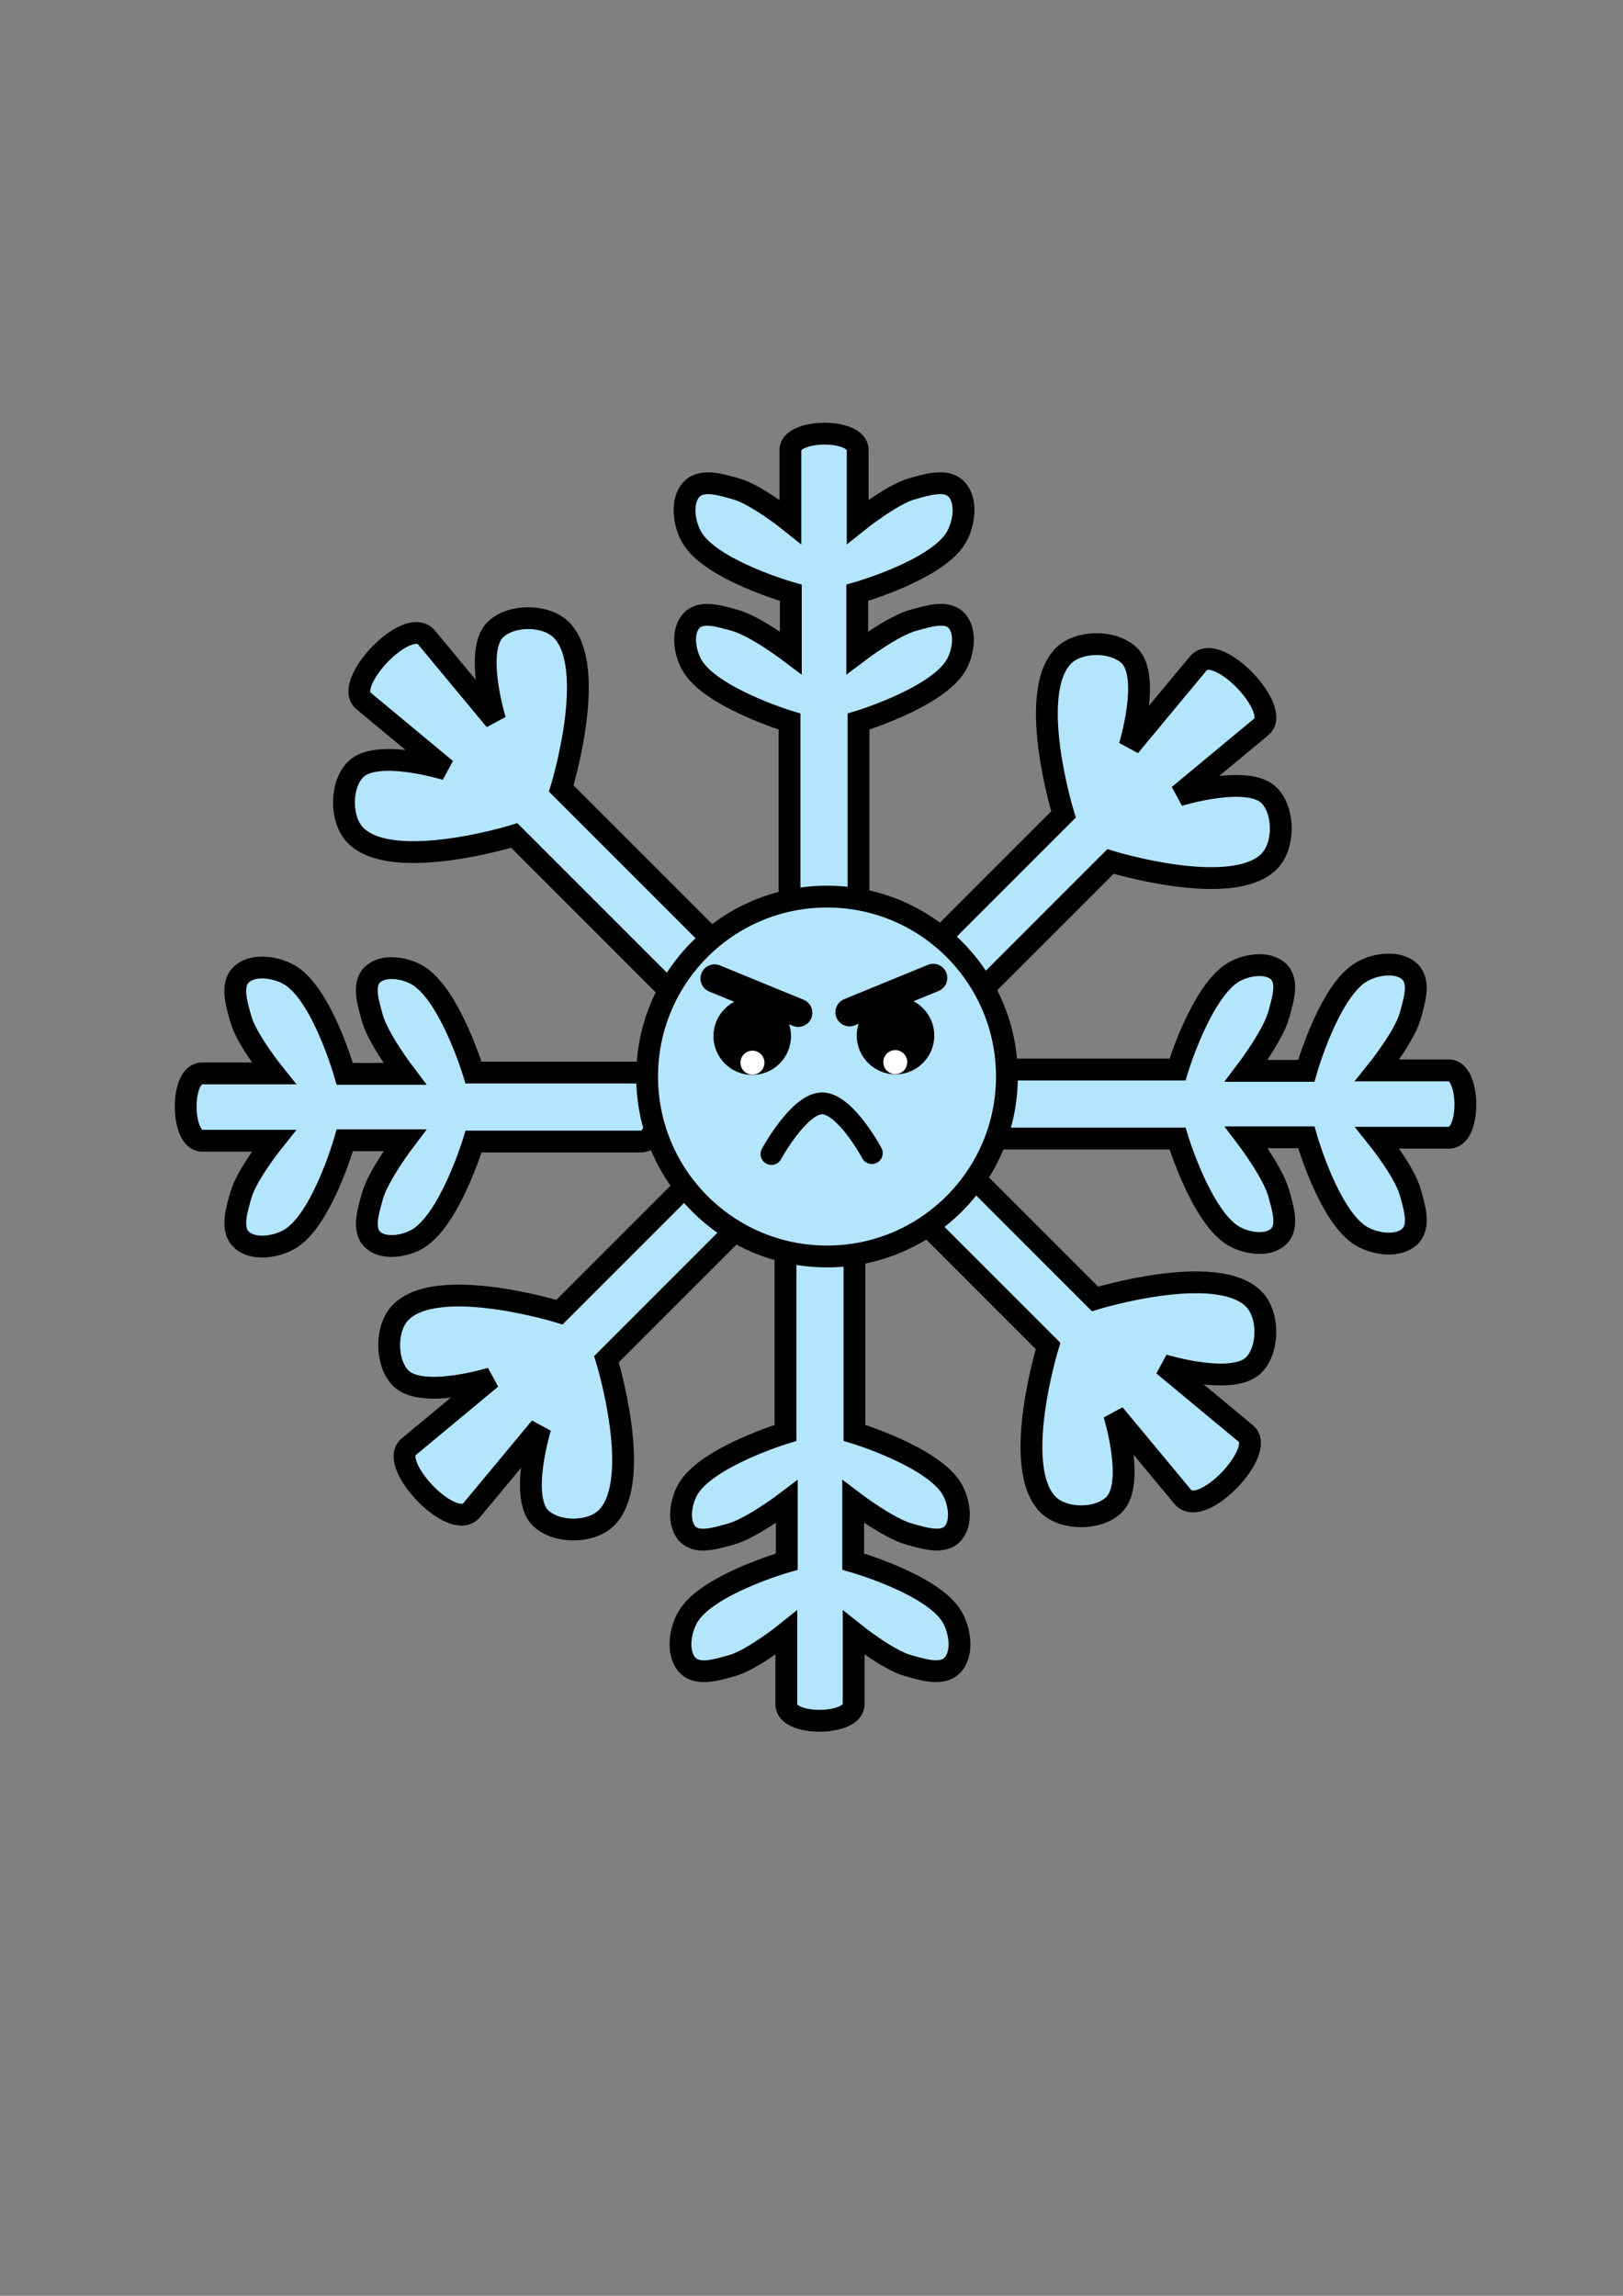 <?xml version="1.0" encoding="UTF-8" standalone="no"?>
<!-- Created with Inkscape (http://www.inkscape.org/) -->

<svg
   xmlns:dc="http://purl.org/dc/elements/1.1/"
   xmlns:cc="http://creativecommons.org/ns#"
   xmlns:rdf="http://www.w3.org/1999/02/22-rdf-syntax-ns#"
   xmlns:svg="http://www.w3.org/2000/svg"
   xmlns="http://www.w3.org/2000/svg"
   xmlns:sodipodi="http://sodipodi.sourceforge.net/DTD/sodipodi-0.dtd"
   xmlns:inkscape="http://www.inkscape.org/namespaces/inkscape"
   width="210mm"
   height="297mm"
   viewBox="0 0 744.094 1052.362"
   id="svg5397"
   version="1.1"
   inkscape:version="0.91 r13725"
   sodipodi:docname="xmas-snowflake.svg"
   inkscape:export-filename="D:\Projets\Xmas-Hell\Creations\Graphics\Sprites\Bosses\XmasSnowflake\xmas-snowflake.png"
   inkscape:export-xdpi="29"
   inkscape:export-ydpi="29">
  <rect x="0" y="0" width="744.094" height="1052.362" fill="#808080" stroke="none"/>
  <defs
     id="defs5399" />
  <sodipodi:namedview
     id="base"
     pagecolor="#ffffff"
     bordercolor="#666666"
     borderopacity="1.0"
     inkscape:pageopacity="0.0"
     inkscape:pageshadow="2"
     inkscape:zoom="0.49497475"
     inkscape:cx="-807.23468"
     inkscape:cy="744.98041"
     inkscape:document-units="px"
     inkscape:current-layer="layer1"
     showgrid="false"
     inkscape:window-width="1920"
     inkscape:window-height="1027"
     inkscape:window-x="1912"
     inkscape:window-y="-8"
     inkscape:window-maximized="1" />
  <g
     inkscape:label="Calque 1"
     inkscape:groupmode="layer"
     id="layer1">
    <path
       sodipodi:nodetypes="sscsscsscsscss"
       inkscape:connector-curvature="0"
       id="path4163"
       d="m 502.727,295.252 c 5.79,0 11.581,1.786 15.152,5.357 9.762,9.762 0,41.416 0,41.416 l 31.471,-37.889 c 8.647,-10.411 38.446,21.105 28.971,28.975 l -37.891,31.471 c 0,0 31.654,-9.762 41.416,0 7.143,7.143 7.143,23.162 0,30.305 -17.143,17.143 -72.73,0 -72.73,0 l -56.331,56.333 c -7.065,7.065 -28.256,-14.834 -21.543,-21.547 l 56.333,-56.333 c 0,0 -17.143,-55.588 0,-72.73 3.571,-3.571 9.362,-5.357 15.152,-5.357 z"
       style="fill:#b3e5fc;fill-opacity:1;fill-rule:evenodd;stroke:#000000;stroke-width:10;stroke-linecap:butt;stroke-linejoin:miter;stroke-miterlimit:4;stroke-dasharray:none;stroke-opacity:1"
       inkscape:export-filename="D:\Projets\Xmas-Hell\Creations\Graphics\Sprites\Bosses\XmasSnowflake\xmas-snowflake-hd.png"
       inkscape:export-xdpi="45"
       inkscape:export-ydpi="45" />
    <path
       style="fill:#b3e5fc;fill-opacity:1;fill-rule:evenodd;stroke:#000000;stroke-width:10;stroke-linecap:butt;stroke-linejoin:miter;stroke-miterlimit:4;stroke-dasharray:none;stroke-opacity:1"
       d="m 360.124,580.036 0,76.771 c 0,0 -36.08,10.921 -44.707,25.811 -3.452,5.957 -4.924,15.78 -0.062,20.656 4.593,4.607 13.232,1.684 19.516,0 9.606,-2.574 25.838,-14.918 25.838,-14.918 l 0,27.482 c 0,0 -36.56,10.373 -45.318,25.291 -3.772,6.424 -5.267,17.08 0,22.348 4.778,4.778 13.762,1.818 20.27,0 9.326,-2.606 24.844,-15.059 24.844,-15.059 l 0,32.916 c 0,10.132 30.863,9.74 30.863,-0.023 l 0,-32.916 c 0,0 15.517,12.453 24.844,15.059 6.507,1.818 15.492,4.778 20.27,0 5.267,-5.267 3.772,-15.924 0,-22.348 -8.759,-14.918 -45.318,-25.291 -45.318,-25.291 l 0,-27.482 c 0,0 16.232,12.344 25.838,14.918 6.284,1.684 14.924,4.607 19.518,0 4.861,-4.876 3.387,-14.699 -0.064,-20.656 -8.627,-14.889 -44.707,-25.811 -44.707,-25.811 l 0,-76.773 c 0,-10.54 -31.621,-10.543 -31.621,0.025 z"
       id="path5999"
       inkscape:connector-curvature="0"
       sodipodi:nodetypes="ccsssccssscsscsssccssscssc"
       inkscape:export-filename="D:\Projets\Xmas-Hell\Creations\Graphics\Sprites\Bosses\XmasSnowflake\xmas-snowflake-hd.png"
       inkscape:export-xdpi="45"
       inkscape:export-ydpi="45" />
    <path
       style="fill:#b3e5fc;fill-opacity:1;fill-rule:evenodd;stroke:#000000;stroke-width:10;stroke-linecap:butt;stroke-linejoin:miter;stroke-miterlimit:4;stroke-dasharray:none;stroke-opacity:1"
       d="m 393.608,407.522 0,-76.771 c 0,0 36.08,-10.921 44.707,-25.811 3.452,-5.957 4.924,-15.78 0.062,-20.656 -4.593,-4.607 -13.232,-1.684 -19.516,0 -9.606,2.574 -25.838,14.918 -25.838,14.918 l 0,-27.482 c 0,0 36.56,-10.373 45.318,-25.291 3.772,-6.424 5.267,-17.08 0,-22.348 -4.778,-4.778 -13.762,-1.818 -20.27,0 -9.326,2.606 -24.844,15.059 -24.844,15.059 l 0,-32.916 c 0,-10.132 -30.863,-9.74 -30.863,0.023 l 0,32.916 c 0,0 -15.517,-12.453 -24.844,-15.059 -6.507,-1.818 -15.492,-4.778 -20.27,0 -5.267,5.267 -3.772,15.924 0,22.348 8.759,14.918 45.318,25.291 45.318,25.291 l 0,27.482 c 0,0 -16.232,-12.344 -25.838,-14.918 -6.284,-1.684 -14.924,-4.607 -19.518,0 -4.861,4.876 -3.387,14.699 0.064,20.656 8.627,14.889 44.707,25.811 44.707,25.811 l 0,76.773 c 0,10.54 31.621,10.543 31.621,-0.025 z"
       id="path5999-7"
       inkscape:connector-curvature="0"
       sodipodi:nodetypes="ccsssccssscsscsssccssscssc"
       inkscape:export-filename="D:\Projets\Xmas-Hell\Creations\Graphics\Sprites\Bosses\XmasSnowflake\xmas-snowflake-hd.png"
       inkscape:export-xdpi="45"
       inkscape:export-ydpi="45" />
    <path
       sodipodi:nodetypes="sscsscsscsscss"
       inkscape:connector-curvature="0"
       id="path4159"
       d="m 262.892,701.105 c -5.79,0 -11.581,-1.786 -15.152,-5.357 -9.762,-9.762 0,-41.416 0,-41.416 l -31.471,37.889 c -8.647,10.411 -38.446,-21.105 -28.971,-28.975 l 37.891,-31.471 c 0,0 -31.654,9.762 -41.416,0 -7.143,-7.143 -7.143,-23.162 0,-30.305 17.143,-17.143 72.73,0 72.73,0 l 56.331,-56.333 c 7.065,-7.065 28.256,14.834 21.543,21.547 l -56.333,56.333 c 0,0 17.143,55.588 0,72.73 -3.571,3.571 -9.362,5.357 -15.152,5.357 z"
       style="fill:#b3e5fc;fill-opacity:1;fill-rule:evenodd;stroke:#000000;stroke-width:10;stroke-linecap:butt;stroke-linejoin:miter;stroke-miterlimit:4;stroke-dasharray:none;stroke-opacity:1"
       inkscape:export-filename="D:\Projets\Xmas-Hell\Creations\Graphics\Sprites\Bosses\XmasSnowflake\xmas-snowflake-hd.png"
       inkscape:export-xdpi="45"
       inkscape:export-ydpi="45" />
    <path
       style="fill:#b3e5fc;fill-opacity:1;fill-rule:evenodd;stroke:#000000;stroke-width:10;stroke-linecap:butt;stroke-linejoin:miter;stroke-miterlimit:4;stroke-dasharray:none;stroke-opacity:1"
       d="m 293.878,491.646 -76.771,0 c 0,0 -10.921,-36.08 -25.811,-44.707 -5.957,-3.452 -15.78,-4.924 -20.656,-0.062 -4.607,4.593 -1.684,13.232 0,19.516 2.574,9.606 14.918,25.838 14.918,25.838 l -27.482,0 c 0,0 -10.373,-36.56 -25.291,-45.318 -6.424,-3.772 -17.08,-5.267 -22.348,0 -4.778,4.778 -1.818,13.762 0,20.27 2.606,9.326 15.059,24.844 15.059,24.844 l -32.916,0 c -10.132,0 -9.74,30.863 0.023,30.863 l 32.916,0 c 0,0 -12.453,15.517 -15.059,24.844 -1.818,6.507 -4.778,15.492 0,20.27 5.267,5.267 15.924,3.772 22.348,0 14.918,-8.759 25.291,-45.318 25.291,-45.318 l 27.482,0 c 0,0 -12.344,16.232 -14.918,25.838 -1.684,6.284 -4.607,14.924 0,19.518 4.876,4.861 14.699,3.387 20.656,-0.064 14.889,-8.627 25.811,-44.707 25.811,-44.707 l 76.773,0 c 10.54,0 10.543,-31.621 -0.025,-31.621 z"
       id="path5999-7-8"
       inkscape:connector-curvature="0"
       sodipodi:nodetypes="ccsssccssscsscsssccssscssc"
       inkscape:export-filename="D:\Projets\Xmas-Hell\Creations\Graphics\Sprites\Bosses\XmasSnowflake\xmas-snowflake-hd.png"
       inkscape:export-xdpi="45"
       inkscape:export-ydpi="45" />
    <path
       style="fill:#b3e5fc;fill-opacity:1;fill-rule:evenodd;stroke:#000000;stroke-width:10;stroke-linecap:butt;stroke-linejoin:miter;stroke-miterlimit:4;stroke-dasharray:none;stroke-opacity:1"
       d="m 463.083,521.898 76.771,0 c 0,0 10.921,36.08 25.811,44.707 5.957,3.452 15.78,4.924 20.656,0.062 4.607,-4.593 1.684,-13.232 0,-19.516 -2.574,-9.606 -14.918,-25.838 -14.918,-25.838 l 27.482,0 c 0,0 10.373,36.56 25.291,45.318 6.424,3.772 17.08,5.267 22.348,0 4.778,-4.778 1.818,-13.762 0,-20.27 -2.606,-9.326 -15.059,-24.844 -15.059,-24.844 l 32.916,0 c 10.132,0 9.74,-30.863 -0.023,-30.863 l -32.916,0 c 0,0 12.453,-15.517 15.059,-24.844 1.818,-6.507 4.778,-15.492 0,-20.27 -5.267,-5.267 -15.924,-3.772 -22.348,0 -14.918,8.759 -25.291,45.318 -25.291,45.318 l -27.482,0 c 0,0 12.344,-16.232 14.918,-25.838 1.684,-6.284 4.607,-14.924 0,-19.518 -4.876,-4.861 -14.699,-3.387 -20.656,0.064 -14.889,8.627 -25.811,44.707 -25.811,44.707 l -76.773,0 c -10.54,0 -10.543,31.621 0.025,31.621 z"
       id="path5999-7-0"
       inkscape:connector-curvature="0"
       sodipodi:nodetypes="ccsssccssscsscsssccssscssc"
       inkscape:export-filename="D:\Projets\Xmas-Hell\Creations\Graphics\Sprites\Bosses\XmasSnowflake\xmas-snowflake-hd.png"
       inkscape:export-xdpi="45"
       inkscape:export-ydpi="45" />
    <path
       style="fill:#b3e5fc;fill-opacity:1;fill-rule:evenodd;stroke:#000000;stroke-width:10;stroke-linecap:butt;stroke-linejoin:miter;stroke-miterlimit:4;stroke-dasharray:none;stroke-opacity:1"
       d="m 242.167,283.344 c -5.79,0 -11.581,1.786 -15.152,5.357 -9.762,9.762 1e-5,41.416 1e-5,41.416 l -31.471,-37.889 c -8.647,-10.411 -38.446,21.105 -28.971,28.975 l 37.891,31.471 c 0,0 -31.654,-9.762 -41.416,-10e-6 -7.143,7.143 -7.143,23.162 1e-5,30.305 17.143,17.143 72.73,0 72.73,0 l 72.045,72.047 c 7.065,7.065 28.256,-14.834 21.543,-21.547 l -72.047,-72.047 c 0,0 17.143,-55.588 0,-72.73 -3.571,-3.571 -9.362,-5.357 -15.152,-5.357 z"
       id="path6070"
       inkscape:connector-curvature="0"
       sodipodi:nodetypes="cscsscsscsscssc"
       inkscape:export-filename="D:\Projets\Xmas-Hell\Creations\Graphics\Sprites\Bosses\XmasSnowflake\xmas-snowflake-hd.png"
       inkscape:export-xdpi="45"
       inkscape:export-ydpi="45" />
    <path
       style="fill:#b3e5fc;fill-opacity:1;fill-rule:evenodd;stroke:#000000;stroke-width:10;stroke-linecap:butt;stroke-linejoin:miter;stroke-miterlimit:4;stroke-dasharray:none;stroke-opacity:1"
       d="m 495.656,695.044 c 5.79,0 11.581,-1.786 15.152,-5.357 9.762,-9.762 0,-41.416 0,-41.416 l 31.471,37.889 c 8.647,10.411 38.446,-21.105 28.971,-28.975 l -37.891,-31.471 c 0,0 31.654,9.762 41.416,0 7.143,-7.143 7.143,-23.162 0,-30.305 -17.143,-17.143 -72.73,0 -72.73,0 l -56.331,-56.333 c -7.065,-7.065 -28.256,14.834 -21.543,21.547 l 56.333,56.333 c 0,0 -17.143,55.588 0,72.73 3.571,3.571 9.362,5.357 15.152,5.357 z"
       id="path4161"
       inkscape:connector-curvature="0"
       sodipodi:nodetypes="sscsscsscsscss"
       inkscape:export-filename="D:\Projets\Xmas-Hell\Creations\Graphics\Sprites\Bosses\XmasSnowflake\xmas-snowflake-hd.png"
       inkscape:export-xdpi="45"
       inkscape:export-ydpi="45" />
    <circle
       style="opacity:1;fill:#b3e5fc;fill-opacity:1;fill-rule:nonzero;stroke:#000000;stroke-width:10;stroke-miterlimit:4;stroke-dasharray:none;stroke-opacity:1"
       id="path5945"
       cx="379.163"
       cy="493.465"
       r="82.48"
       inkscape:export-filename="D:\Projets\Xmas-Hell\Creations\Graphics\Sprites\Bosses\XmasSnowflake\xmas-snowflake-hd.png"
       inkscape:export-xdpi="45"
       inkscape:export-ydpi="45" />
    <path
       style="fill:none;fill-rule:evenodd;stroke:#000000;stroke-width:10;stroke-linecap:round;stroke-linejoin:miter;stroke-miterlimit:4;stroke-dasharray:none;stroke-opacity:1"
       d="m 353.694,528.976 c 0,0 12.608,-23.214 23.214,-23.214 10.607,0 22.796,22.796 22.796,22.796"
       id="path5947"
       inkscape:connector-curvature="0"
       sodipodi:nodetypes="czc"
       inkscape:export-filename="D:\Projets\Xmas-Hell\Creations\Graphics\Sprites\Bosses\XmasSnowflake\xmas-snowflake-hd.png"
       inkscape:export-xdpi="45"
       inkscape:export-ydpi="45" />
    <g
       id="g4172"
       transform="translate(-11.429,85.714)"
       inkscape:export-filename="D:\Projets\Xmas-Hell\Creations\Graphics\Sprites\Bosses\XmasSnowflake\xmas-snowflake-hd.png"
       inkscape:export-xdpi="45"
       inkscape:export-ydpi="45">
      <circle
         transform="scale(-1,1)"
         r="17.766"
         cy="388.977"
         cx="-421.998"
         id="path5953-3"
         style="opacity:1;fill:#000000;fill-opacity:1;fill-rule:nonzero;stroke:none;stroke-width:10;stroke-miterlimit:4;stroke-dasharray:none;stroke-opacity:1" />
      <circle
         transform="scale(-1,1)"
         r="5.499"
         cy="401.138"
         cx="-421.892"
         id="path5955-1"
         style="opacity:1;fill:#ffffff;fill-opacity:1;fill-rule:nonzero;stroke:none;stroke-width:10;stroke-miterlimit:4;stroke-dasharray:none;stroke-opacity:1" />
      <path
         sodipodi:nodetypes="cc"
         inkscape:connector-curvature="0"
         id="path5957-2"
         d="m 439.261,362.553 -38.356,15.73"
         style="fill:none;fill-rule:evenodd;stroke:#000000;stroke-width:12.94;stroke-linecap:round;stroke-linejoin:round;stroke-miterlimit:4;stroke-dasharray:none;stroke-opacity:1" />
    </g>
    <g
       transform="matrix(-1,0,0,1,766.869,85.967)"
       id="g4172-5"
       inkscape:export-filename="D:\Projets\Xmas-Hell\Creations\Graphics\Sprites\Bosses\XmasSnowflake\xmas-snowflake-hd.png"
       inkscape:export-xdpi="45"
       inkscape:export-ydpi="45">
      <circle
         transform="scale(-1,1)"
         r="17.766"
         cy="388.977"
         cx="-421.998"
         id="path5953-3-4"
         style="opacity:1;fill:#000000;fill-opacity:1;fill-rule:nonzero;stroke:none;stroke-width:10;stroke-miterlimit:4;stroke-dasharray:none;stroke-opacity:1" />
      <circle
         transform="scale(-1,1)"
         r="5.499"
         cy="401.138"
         cx="-421.892"
         id="path5955-1-2"
         style="opacity:1;fill:#ffffff;fill-opacity:1;fill-rule:nonzero;stroke:none;stroke-width:10;stroke-miterlimit:4;stroke-dasharray:none;stroke-opacity:1" />
      <path
         sodipodi:nodetypes="cc"
         inkscape:connector-curvature="0"
         id="path5957-2-9"
         d="m 439.261,362.553 -38.356,15.73"
         style="fill:none;fill-rule:evenodd;stroke:#000000;stroke-width:12.94;stroke-linecap:round;stroke-linejoin:round;stroke-miterlimit:4;stroke-dasharray:none;stroke-opacity:1" />
    </g>
    <path
       inkscape:export-ydpi="45"
       inkscape:export-xdpi="45"
       inkscape:export-filename="D:\Projets\Xmas-Hell\Xmas-Hell\Xmas-Hell-Core\Content\Graphics\Sprites\Bosses\XmasSnowflake\branch1.png"
       sodipodi:nodetypes="ccsssccssscsscsssccssscssc"
       inkscape:connector-curvature="0"
       id="path5576"
       d="m -266.392,207.522 0,-76.771 c 0,0 36.08,-10.921 44.707,-25.811 3.452,-5.957 4.924,-15.78 0.062,-20.656 -4.593,-4.607 -13.232,-1.684 -19.516,0 -9.606,2.574 -25.838,14.918 -25.838,14.918 l 0,-27.482 c 0,0 36.56,-10.373 45.318,-25.291 3.772,-6.424 5.267,-17.08 0,-22.348 -4.778,-4.778 -13.762,-1.818 -20.27,0 -9.326,2.606 -24.844,15.059 -24.844,15.059 l 0,-32.916 c 0,-10.132 -30.863,-9.74 -30.863,0.023 l 0,32.916 c 0,0 -15.517,-12.453 -24.844,-15.059 -6.507,-1.818 -15.492,-4.778 -20.27,0 -5.267,5.267 -3.772,15.924 0,22.348 8.759,14.918 45.318,25.291 45.318,25.291 l 0,27.482 c 0,0 -16.232,-12.344 -25.838,-14.918 -6.284,-1.684 -14.924,-4.607 -19.518,0 -4.861,4.876 -3.387,14.699 0.064,20.656 8.627,14.889 44.707,25.811 44.707,25.811 l 0,76.773 c 0,10.54 31.621,10.543 31.621,-0.025 z"
       style="fill:#b3e5fc;fill-opacity:1;fill-rule:evenodd;stroke:#000000;stroke-width:10;stroke-linecap:butt;stroke-linejoin:miter;stroke-miterlimit:4;stroke-dasharray:none;stroke-opacity:1" />
    <path
       inkscape:export-ydpi="45"
       inkscape:export-xdpi="45"
       inkscape:export-filename="D:\Projets\Xmas-Hell\Xmas-Hell\Xmas-Hell-Core\Content\Graphics\Sprites\Bosses\XmasSnowflake\branch2.png"
       sodipodi:nodetypes="cscsscsscsscssc"
       inkscape:connector-curvature="0"
       id="path5578"
       d="m -230.341,318.696 c -4.094,-4.094 -9.452,-6.926 -14.503,-6.926 -13.805,0 -29.286,29.286 -29.286,29.286 l 4.538,-49.044 c 1.247,-13.476 -42.109,-12.262 -40.974,0.003 l 4.54,49.046 c 0,0 -15.48,-29.286 -29.286,-29.286 -10.102,0 -21.429,11.327 -21.429,21.429 0,24.244 51.428,51.428 51.428,51.428 l -0.001,101.889 c -1.1e-4,9.991 30.469,9.491 30.469,-0.003 l -1e-5,-101.89 c 0,0 51.428,-27.185 51.428,-51.428 0,-5.051 -2.832,-10.408 -6.926,-14.503 z"
       style="fill:#b3e5fc;fill-opacity:1;fill-rule:evenodd;stroke:#000000;stroke-width:10;stroke-linecap:butt;stroke-linejoin:miter;stroke-miterlimit:4;stroke-dasharray:none;stroke-opacity:1" />
    <circle
       inkscape:export-ydpi="45"
       inkscape:export-xdpi="45"
       inkscape:export-filename="D:\Projets\Xmas-Hell\Xmas-Hell\Xmas-Hell-Core\Content\Graphics\Sprites\Bosses\XmasSnowflake\body.png"
       r="82.48"
       cy="640.608"
       cx="-289.408"
       id="circle5580"
       style="opacity:1;fill:#b3e5fc;fill-opacity:1;fill-rule:nonzero;stroke:#000000;stroke-width:10;stroke-miterlimit:4;stroke-dasharray:none;stroke-opacity:1" />
    <g
       inkscape:export-ydpi="45"
       inkscape:export-xdpi="45"
       inkscape:export-filename="D:\Projets\Xmas-Hell\Xmas-Hell\Xmas-Hell-Core\Content\Graphics\Sprites\Bosses\XmasSnowflake\left_eye.png"
       id="g5582"
       transform="matrix(-1,0,0,1,139.726,400.252)">
      <circle
         style="opacity:1;fill:#000000;fill-opacity:1;fill-rule:nonzero;stroke:none;stroke-width:10;stroke-miterlimit:4;stroke-dasharray:none;stroke-opacity:1"
         id="circle5584"
         cx="-421.998"
         cy="388.977"
         r="17.766"
         transform="scale(-1,1)" />
      <circle
         style="opacity:1;fill:#ffffff;fill-opacity:1;fill-rule:nonzero;stroke:none;stroke-width:10;stroke-miterlimit:4;stroke-dasharray:none;stroke-opacity:1"
         id="circle5586"
         cx="-421.892"
         cy="401.138"
         r="5.499"
         transform="scale(-1,1)" />
      <path
         style="fill:none;fill-rule:evenodd;stroke:#000000;stroke-width:12.94;stroke-linecap:round;stroke-linejoin:round;stroke-miterlimit:4;stroke-dasharray:none;stroke-opacity:1"
         d="m 439.261,362.553 -38.356,15.73"
         id="path5588"
         inkscape:connector-curvature="0"
         sodipodi:nodetypes="cc" />
    </g>
    <g
       inkscape:export-ydpi="45"
       inkscape:export-xdpi="45"
       inkscape:export-filename="D:\Projets\Xmas-Hell\Xmas-Hell\Xmas-Hell-Core\Content\Graphics\Sprites\Bosses\XmasSnowflake\right_eye.png"
       transform="translate(-701.429,487.143)"
       id="g5590">
      <circle
         style="opacity:1;fill:#000000;fill-opacity:1;fill-rule:nonzero;stroke:none;stroke-width:10;stroke-miterlimit:4;stroke-dasharray:none;stroke-opacity:1"
         id="circle5592"
         cx="-421.998"
         cy="388.977"
         r="17.766"
         transform="scale(-1,1)" />
      <circle
         style="opacity:1;fill:#ffffff;fill-opacity:1;fill-rule:nonzero;stroke:none;stroke-width:10;stroke-miterlimit:4;stroke-dasharray:none;stroke-opacity:1"
         id="circle5594"
         cx="-421.892"
         cy="401.138"
         r="5.499"
         transform="scale(-1,1)" />
      <path
         style="fill:none;fill-rule:evenodd;stroke:#000000;stroke-width:12.94;stroke-linecap:round;stroke-linejoin:round;stroke-miterlimit:4;stroke-dasharray:none;stroke-opacity:1"
         d="m 439.261,362.553 -38.356,15.73"
         id="path5596"
         inkscape:connector-curvature="0"
         sodipodi:nodetypes="cc" />
    </g>
    <path
       inkscape:export-ydpi="45"
       inkscape:export-xdpi="45"
       inkscape:export-filename="D:\Projets\Xmas-Hell\Xmas-Hell\Xmas-Hell-Core\Content\Graphics\Sprites\Bosses\XmasSnowflake\mouth.png"
       sodipodi:nodetypes="czc"
       inkscape:connector-curvature="0"
       id="path5598"
       d="m -299.163,961.834 c 0,0 12.608,-23.214 23.214,-23.214 10.607,0 22.796,22.796 22.796,22.796"
       style="fill:none;fill-rule:evenodd;stroke:#000000;stroke-width:10;stroke-linecap:round;stroke-linejoin:miter;stroke-miterlimit:4;stroke-dasharray:none;stroke-opacity:1" />
    <path
       style="fill:#b3e5fc;fill-opacity:1;fill-rule:evenodd;stroke:#000000;stroke-width:10;stroke-linecap:butt;stroke-linejoin:miter;stroke-miterlimit:4;stroke-dasharray:none;stroke-opacity:1"
       d="m -923.534,187.522 0,-76.771 c 0,0 36.08,-10.921 44.707,-25.811 3.452,-5.957 4.924,-15.78 0.062,-20.656 -4.593,-4.607 -13.232,-1.684 -19.516,0 -9.606,2.574 -25.838,14.918 -25.838,14.918 l 0,-27.482 c 0,0 36.56,-10.373 45.318,-25.291 3.772,-6.424 5.267,-17.08 0,-22.348 -4.778,-4.778 -13.762,-1.818 -20.27,0 -9.326,2.606 -24.844,15.059 -24.844,15.059 l 0,-32.916 c 0,-10.132 -30.863,-9.74 -30.863,0.023 l 0,32.916 c 0,0 -15.517,-12.453 -24.844,-15.059 -6.507,-1.818 -15.492,-4.778 -20.27,0 -5.268,5.267 -3.772,15.924 0,22.348 8.759,14.918 45.318,25.291 45.318,25.291 l 0,27.482 c 0,0 -16.232,-12.344 -25.838,-14.918 -6.284,-1.684 -14.924,-4.607 -19.518,0 -4.861,4.876 -3.387,14.699 0.064,20.656 8.627,14.889 44.707,25.811 44.707,25.811 l 0,76.773 c 0,10.54 31.621,10.543 31.621,-0.025 z"
       id="path6054"
       inkscape:connector-curvature="0"
       sodipodi:nodetypes="ccsssccssscsscsssccssscssc"
       inkscape:export-filename="D:\Projets\Xmas-Hell\Xmas-Hell\Xmas-Hell-Core\Content\Graphics\Sprites\Bosses\XmasSnowflake\branch1.png"
       inkscape:export-xdpi="44"
       inkscape:export-ydpi="44" />
    <path
       style="fill:#b3e5fc;fill-opacity:1;fill-rule:evenodd;stroke:#000000;stroke-width:10;stroke-linecap:butt;stroke-linejoin:miter;stroke-miterlimit:4;stroke-dasharray:none;stroke-opacity:1"
       d="m -887.484,298.696 c -4.094,-4.094 -9.452,-6.926 -14.503,-6.926 -13.805,0 -29.286,29.286 -29.286,29.286 l 4.538,-49.044 c 1.247,-13.476 -42.109,-12.262 -40.974,0.003 l 4.54,49.046 c 0,0 -15.48,-29.286 -29.286,-29.286 -10.102,0 -21.429,11.327 -21.429,21.429 0,24.244 51.428,51.428 51.428,51.428 l -10e-4,101.889 c -1.1e-4,9.991 30.469,9.491 30.469,-0.003 l -10e-6,-101.89 c 0,0 51.428,-27.185 51.428,-51.428 0,-5.051 -2.832,-10.408 -6.926,-14.503 z"
       id="path6056"
       inkscape:connector-curvature="0"
       sodipodi:nodetypes="cscsscsscsscssc"
       inkscape:export-filename="D:\Projets\Xmas-Hell\Xmas-Hell\Xmas-Hell-Core\Content\Graphics\Sprites\Bosses\XmasSnowflake\branch2.png"
       inkscape:export-xdpi="29"
       inkscape:export-ydpi="29" />
    <circle
       style="opacity:1;fill:#b3e5fc;fill-opacity:1;fill-rule:nonzero;stroke:#000000;stroke-width:10;stroke-miterlimit:4;stroke-dasharray:none;stroke-opacity:1"
       id="circle6058"
       cx="-903.694"
       cy="789.179"
       r="82.48"
       inkscape:export-filename="D:\Projets\Xmas-Hell\Xmas-Hell\Xmas-Hell-Core\Content\Graphics\Sprites\Bosses\XmasSnowflake\body.png"
       inkscape:export-xdpi="45"
       inkscape:export-ydpi="45" />
    <g
       id="g4182"
       transform="translate(11.112,3.536)">
      <circle
         transform="scale(-1,1)"
         r="17.766"
         cy="763.58"
         cx="938.333"
         id="circle6070"
         style="opacity:1;fill:#000000;fill-opacity:1;fill-rule:nonzero;stroke:none;stroke-width:10;stroke-miterlimit:4;stroke-dasharray:none;stroke-opacity:1" />
      <circle
         transform="scale(-1,1)"
         r="5.499"
         cy="775.741"
         cx="938.439"
         id="circle6072"
         style="opacity:1;fill:#ffffff;fill-opacity:1;fill-rule:nonzero;stroke:none;stroke-width:10;stroke-miterlimit:4;stroke-dasharray:none;stroke-opacity:1" />
    </g>
    <path
       style="fill:none;fill-rule:evenodd;stroke:#000000;stroke-width:7.526;stroke-linecap:round;stroke-linejoin:round;stroke-miterlimit:4;stroke-dasharray:none;stroke-opacity:1"
       d="m -910.825,733.103 c -12.667,-2.913 -20.052,-1.62 -30.778,5.1"
       id="path6074"
       inkscape:connector-curvature="0"
       sodipodi:nodetypes="cc" />
    <path
       style="fill:none;fill-rule:evenodd;stroke:#000000;stroke-width:10;stroke-linecap:round;stroke-linejoin:miter;stroke-miterlimit:4;stroke-dasharray:none;stroke-opacity:1"
       d="m -881.046,800.081 c 0,0 -12.608,23.214 -23.214,23.214 -10.607,0 -22.796,-22.796 -22.796,-22.796"
       id="path6076"
       inkscape:connector-curvature="0"
       sodipodi:nodetypes="czc"
       inkscape:export-filename="D:\Projets\Xmas-Hell\Xmas-Hell\Xmas-Hell-Core\Content\Graphics\Sprites\Bosses\XmasSnowflake\mouth.png"
       inkscape:export-xdpi="45"
       inkscape:export-ydpi="45" />
    <g
       transform="translate(56.569,4.041)"
       id="g4198">
      <circle
         style="opacity:1;fill:#000000;fill-opacity:1;fill-rule:nonzero;stroke:none;stroke-width:10;stroke-miterlimit:4;stroke-dasharray:none;stroke-opacity:1"
         id="circle4200"
         cx="938.333"
         cy="763.58"
         r="17.766"
         transform="scale(-1,1)" />
      <circle
         style="opacity:1;fill:#ffffff;fill-opacity:1;fill-rule:nonzero;stroke:none;stroke-width:10;stroke-miterlimit:4;stroke-dasharray:none;stroke-opacity:1"
         id="circle4202"
         cx="938.439"
         cy="775.741"
         r="5.499"
         transform="scale(-1,1)" />
    </g>
    <path
       sodipodi:nodetypes="cc"
       inkscape:connector-curvature="0"
       id="path4210"
       d="m -897.655,733.608 c 12.667,-2.913 20.052,-1.62 30.778,5.1"
       style="fill:none;fill-rule:evenodd;stroke:#000000;stroke-width:7.526;stroke-linecap:round;stroke-linejoin:round;stroke-miterlimit:4;stroke-dasharray:none;stroke-opacity:1" />
  </g>
</svg>
